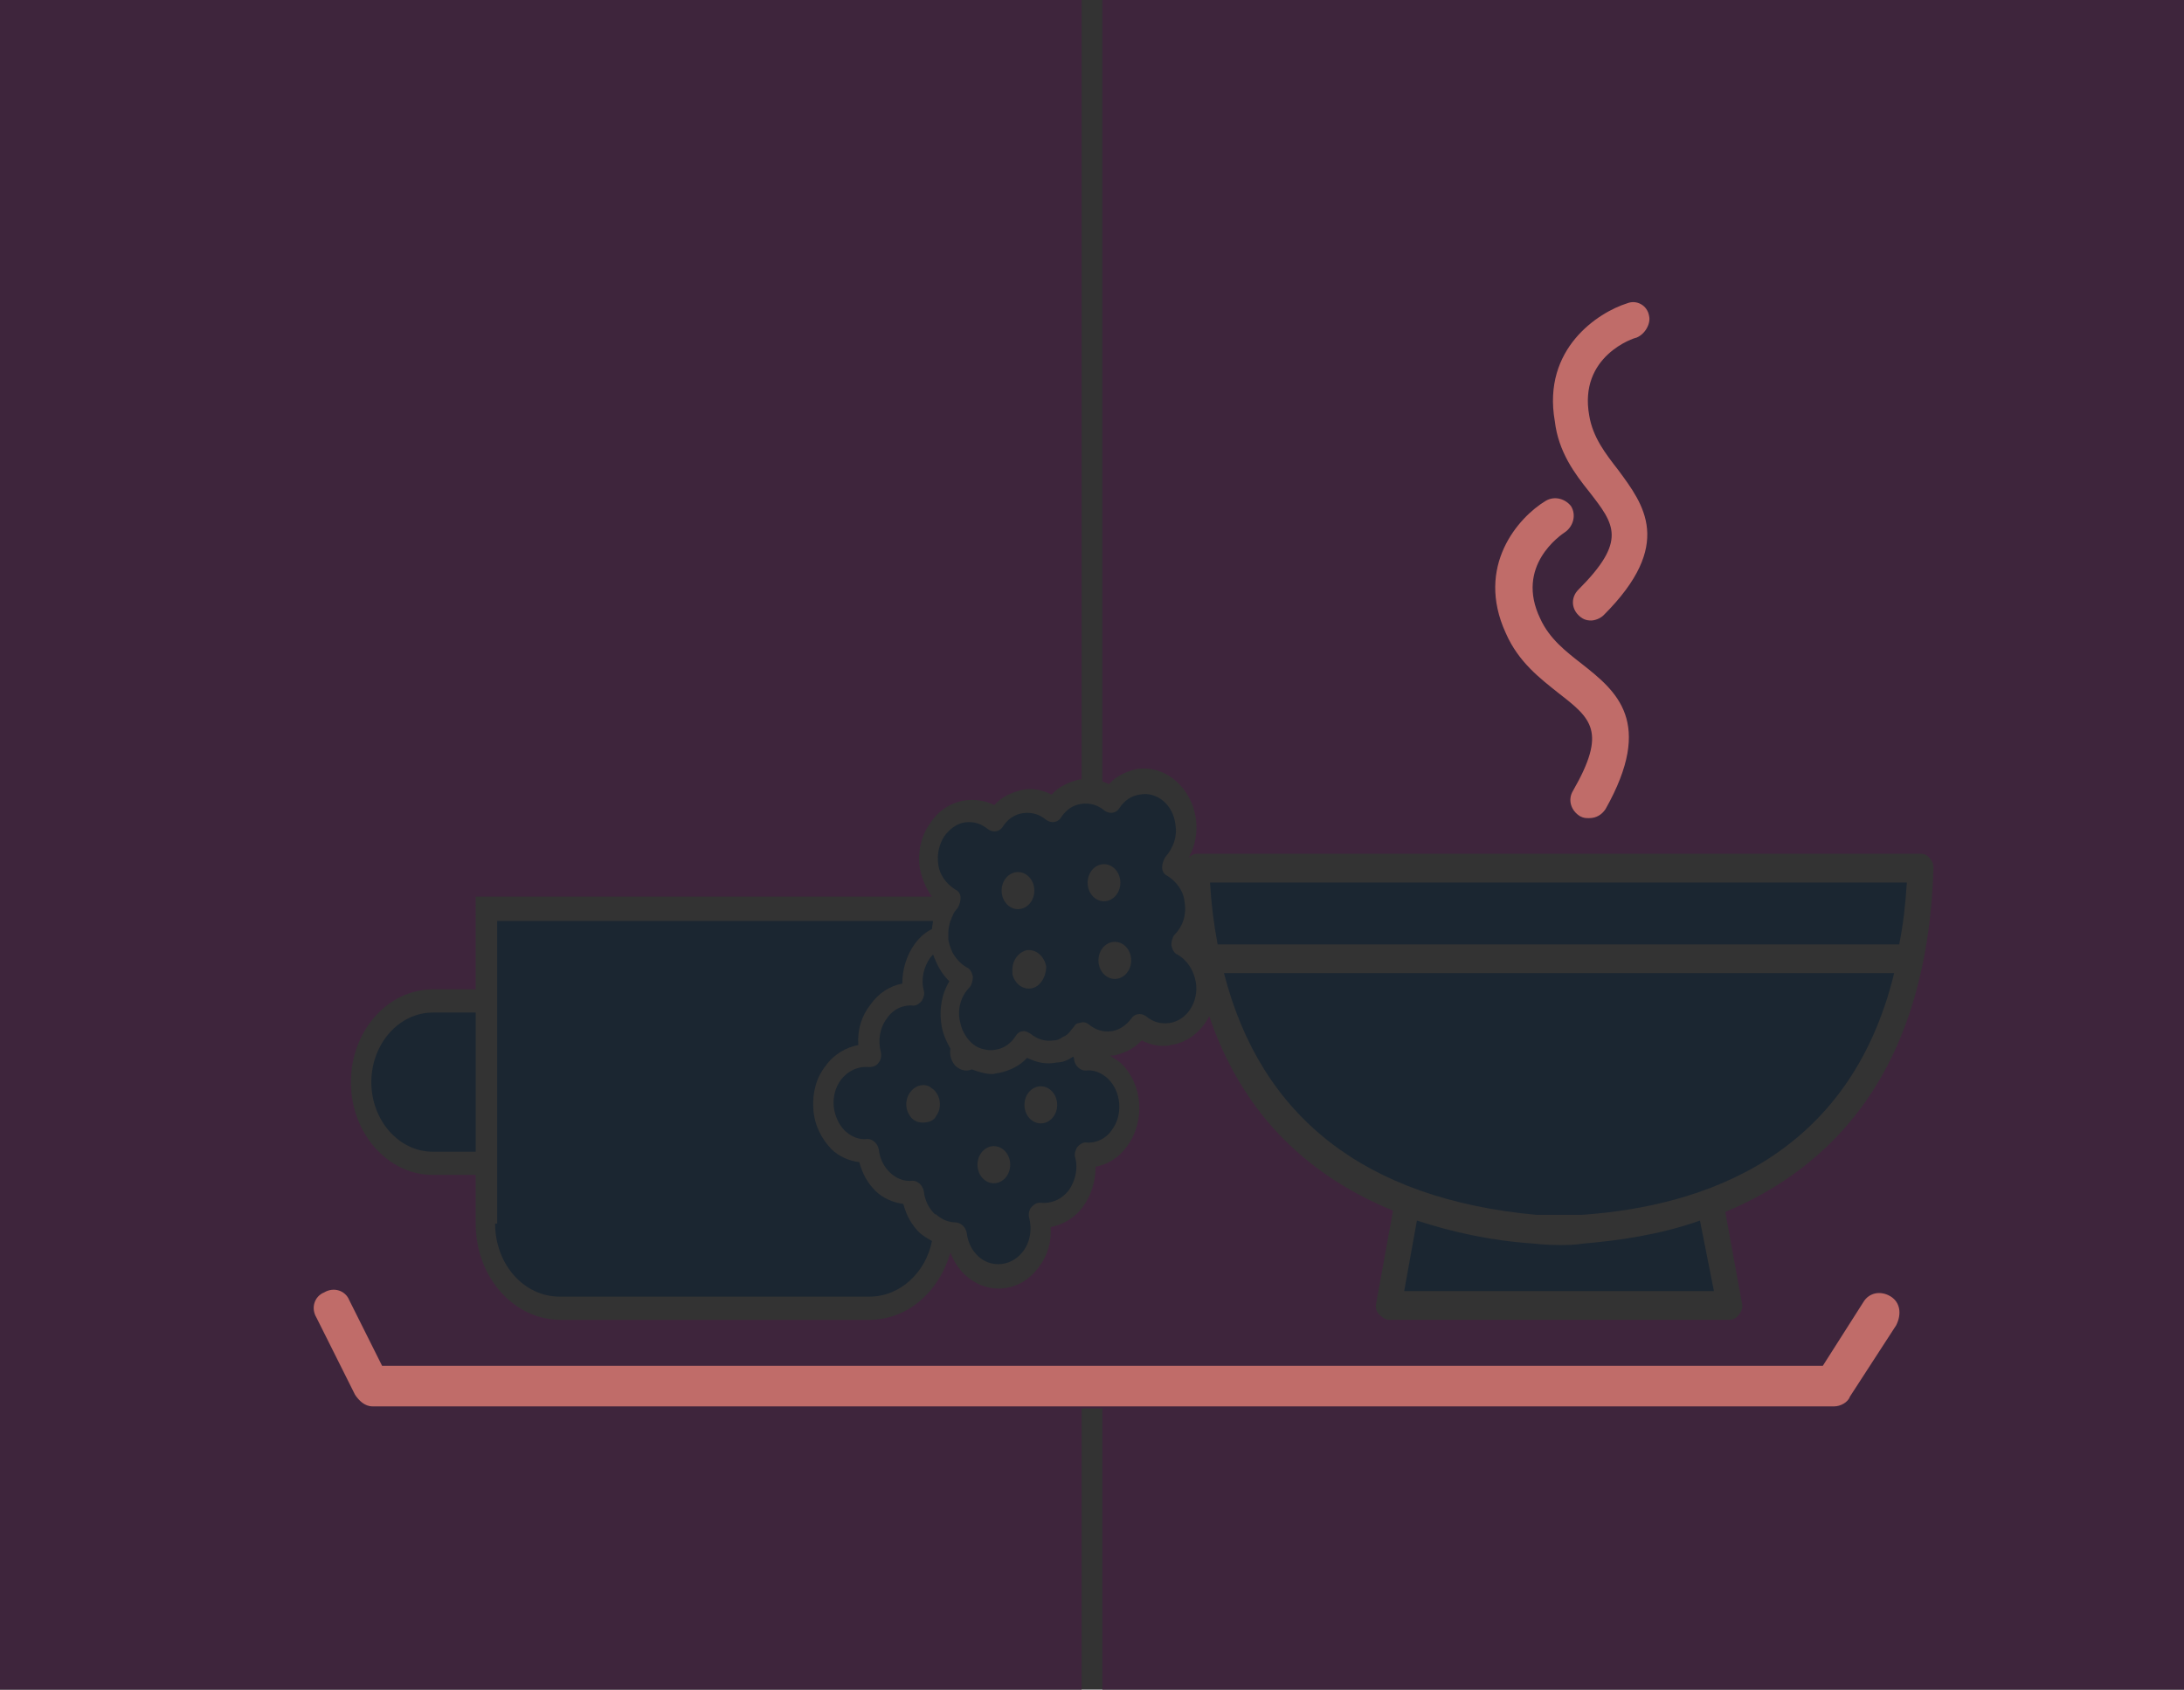 <?xml version="1.0" encoding="utf-8"?>
<!-- Generator: Adobe Illustrator 16.0.0, SVG Export Plug-In . SVG Version: 6.00 Build 0)  -->
<!DOCTYPE svg PUBLIC "-//W3C//DTD SVG 1.1//EN" "http://www.w3.org/Graphics/SVG/1.1/DTD/svg11.dtd">
<svg version="1.1" id="Layer_1" xmlns="http://www.w3.org/2000/svg" xmlns:xlink="http://www.w3.org/1999/xlink" x="0px" y="0px"
	 width="420px" height="325px" viewBox="-163.804 -110 420 325" enable-background="new -163.804 -110 420 325"
	 xml:space="preserve">
<rect x="-163.804" y="-110" width="420" height="325" fill="#333333" stroke="none"/>
<g display="none">
	<path display="inline" fill="#3E253C" d="M54.984,87.401c-0.521-0.173-0.867-0.692-1.038-1.388c0-0.52,0.171-1.215,0.518-1.562
		c1.389-1.213,2.082-2.951,1.735-4.856c-0.174-1.734-1.386-3.121-2.948-3.989c-0.52-0.173-0.865-0.693-0.865-1.216
		c0-0.52,0.17-1.041,0.516-1.561c1.391-1.389,2.083-3.121,1.736-4.856c-0.346-2.949-3.12-5.032-6.072-4.513
		c-1.385,0.178-2.598,0.869-3.467,2.084c-0.521,0.694-1.561,0.867-2.429,0.346c-1.215-0.866-2.428-1.215-3.989-1.037
		c-1.391,0.171-2.604,0.867-3.473,2.078c-0.52,0.695-1.561,0.869-2.429,0.349c-1.215-0.868-2.43-1.215-3.989-1.041
		c-1.386,0.173-2.599,0.866-3.468,2.079c-0.521,0.696-1.561,0.87-2.429,0.347c-1.215-0.864-2.43-1.214-3.989-1.038
		c-1.391,0.174-2.605,1.038-3.471,2.082c-0.868,1.215-1.214,2.6-1.041,3.99c0.173,1.734,1.387,3.121,2.951,3.99
		c0.519,0.172,0.865,0.691,0.865,1.215c0,0.518-0.174,1.037-0.52,1.56c-0.346,0.346-0.695,0.692-0.868,1.215
		c-0.173,0.172-0.173,0.52-0.347,0.691c-0.176,0.521-0.346,1.215-0.346,1.736c0,0.346,0,0.692,0,1.039
		c0,0.176,0.17,0.521,0.17,0.694c0.176,0.523,0.35,0.869,0.522,1.215c0.522,0.869,1.388,1.732,2.429,2.256
		c0.52,0.174,0.868,0.691,1.042,1.389c0,0.518-0.174,1.212-0.522,1.56c-1.388,1.217-2.08,2.954-1.734,4.86
		c0.174,0.692,0.347,1.385,0.692,1.907c0.695,1.215,1.736,2.083,2.951,2.429c0.692,0.175,1.561,0.346,2.429,0.175
		c1.388-0.175,2.603-0.867,3.468-2.082c0.35-0.521,0.869-0.697,1.391-0.697c0.346,0,0.691,0.176,1.038,0.351
		c1.215,0.869,2.429,1.215,3.99,1.04c0.521,0,1.043-0.171,1.561-0.522c0.522-0.171,1.043-0.518,1.39-1.039
		c0.174-0.176,0.346-0.346,0.522-0.521c0.17-0.348,0.516-0.519,0.865-0.519c0.519-0.176,1.041-0.176,1.563,0.171
		c1.214,0.868,2.429,1.215,3.989,1.039c1.214-0.171,2.429-0.862,3.296-1.906c0.517-0.694,1.561-0.869,2.428-0.348
		c1.213,0.868,2.43,1.215,3.992,1.044c2.945-0.351,5.027-3.126,4.508-6.074C57.761,89.829,56.722,88.27,54.984,87.401z
		 M26.537,78.557c0-1.534,1.242-2.777,2.774-2.777c1.532,0,2.775,1.243,2.775,2.777c0,1.531-1.243,2.774-2.775,2.774
		C27.779,81.331,26.537,80.088,26.537,78.557z M31.219,91.74c-1.562,0.171-2.774-0.87-3.122-2.083c0-0.173,0-0.173,0-0.347
		c-0.176-1.561,0.869-2.947,2.43-3.297c1.561-0.174,2.95,0.867,3.296,2.429C33.822,90.002,32.779,91.566,31.219,91.74z
		 M39.197,76.648c0-1.537,1.245-2.777,2.777-2.777c1.532,0,2.778,1.24,2.778,2.777c0,1.53-1.246,2.773-2.778,2.773
		C40.442,79.421,39.197,78.179,39.197,76.648z M43.538,89.829c-1.535,0-2.777-1.239-2.777-2.774c0-1.535,1.242-2.774,2.777-2.774
		c1.533,0,2.775,1.239,2.775,2.774C46.313,88.59,45.071,89.829,43.538,89.829z"/>
	<path display="inline" fill="#3E253C" d="M39.373,104.751c-0.868,0-1.736-0.691-1.906-1.56c0-0.176,0-0.347-0.177-0.522
		c-0.868,0.522-1.735,0.87-2.774,0.87c-1.736,0.345-3.467,0-5.03-0.694c-1.215,1.215-2.948,1.906-4.685,2.254
		c-0.347,0-0.869,0.176-1.215,0.176c-1.215,0-2.429-0.353-3.468-0.698c-0.868,0.346-1.909,0.175-2.774-0.517
		c-0.695-0.698-1.045-1.561-0.869-2.604c-0.695-1.039-1.39-2.429-1.56-3.814c-0.35-2.259,0.17-4.511,1.384-6.247
		c-1.038-0.868-1.906-2.083-2.429-3.298c-0.17-0.172-0.17-0.521-0.346-0.694c-0.173,0.174-0.347,0.349-0.52,0.522
		c-1.042,1.387-1.561,3.12-1.042,4.857c0.174,0.519,0,1.042-0.346,1.563c-0.346,0.346-0.868,0.691-1.387,0.691
		c-1.734-0.175-3.471,0.522-4.513,1.908c-1.214,1.39-1.561,3.297-1.041,5.032c0.176,0.522,0,1.215-0.346,1.562
		c-0.347,0.521-1.039,0.691-1.562,0.691c-1.906-0.171-3.643,0.521-4.857,1.905c-0.868,1.045-1.388,2.43-1.214,3.995
		c0.176,1.385,0.868,2.771,1.909,3.639c1.042,0.867,2.427,1.391,3.816,1.215c0.868,0,1.733,0.697,1.907,1.565
		c0.173,1.385,0.868,2.6,1.909,3.467c1.042,0.868,2.427,1.385,3.816,1.215c0.868,0,1.733,0.693,1.906,1.562
		c0.174,1.389,0.869,2.604,1.907,3.467c0,0,0,0,0.176,0c1.039,0.868,2.253,1.214,3.468,1.214c-0.085,0-0.138,0-0.17,0
		c0.865,0,1.733,0.699,1.906,1.561c0.173,1.391,0.868,2.604,1.907,3.474c1.041,0.862,2.255,1.213,3.47,1.213
		c1.564,0,3.124-0.697,4.163-1.912c1.214-1.384,1.56-3.291,1.044-5.028c-0.177-0.521,0-1.214,0.346-1.561
		c0.347-0.345,0.869-0.698,1.385-0.698h0.176c1.907,0.177,3.644-0.515,4.857-1.906c1.039-1.385,1.562-3.12,1.039-4.856
		c-0.17-0.517,0-1.04,0.346-1.561c0.35-0.348,0.868-0.694,1.391-0.694c1.736,0.177,3.468-0.521,4.512-1.905
		c1.907-2.254,1.56-5.726-0.695-7.634C42.147,105.099,40.761,104.576,39.373,104.751z M14.565,111.863
		c-0.173,0.347-0.52,0.521-0.865,0.697c-1.041,0.341-2.256,0.341-3.124-0.351c-1.215-1.04-1.387-2.776-0.346-3.99
		c0.864-1.039,2.429-1.386,3.47-0.693c0.17,0.178,0.346,0.178,0.52,0.348C15.434,108.916,15.607,110.648,14.565,111.863z
		 M22.198,120.885c-1.532,0-2.775-1.242-2.775-2.774c0-1.532,1.243-2.78,2.775-2.78c1.535,0,2.778,1.248,2.778,2.78
		C24.976,119.643,23.733,120.885,22.198,120.885z M28.79,112.901c-1.533,0-2.775-1.236-2.775-2.771c0-1.537,1.242-2.78,2.775-2.78
		c1.535,0,2.774,1.243,2.774,2.78C31.564,111.665,30.325,112.901,28.79,112.901z"/>
	<path display="inline" fill="#3E253C" d="M8.496,124.699c-1.736-0.177-3.47-0.868-4.685-1.905
		c-1.388-1.215-2.255-2.606-2.777-4.336c-1.734-0.177-3.468-0.869-4.683-1.908c-1.736-1.565-2.951-3.648-3.121-6.078
		c-0.176-2.427,0.52-4.681,2.08-6.412c1.388-1.735,3.471-2.78,5.553-3.127c-0.176-2.253,0.52-4.336,2.08-6.071
		C4.331,93.13,6.24,92.085,8.32,91.74c0-2.083,0.695-4.165,2.082-5.9c0.869-1.041,1.734-1.733,2.949-2.255
		c0-0.346,0.173-0.869,0.173-1.215h-73.9v45.28h-0.345c0,6.071,4.856,10.924,10.928,10.924H2.77c5.205,0,9.54-3.638,10.582-8.318
		c-0.692-0.354-1.389-0.699-2.08-1.221C9.881,127.826,9.016,126.436,8.496,124.699z"/>
	<path display="inline" fill="#3E253C" d="M-81.712,106.489c0,5.721,4.685,10.406,10.409,10.406h7.287v-20.82h-7.287
		C-77.027,96.075-81.712,100.763-81.712,106.489z"/>
	<path display="inline" fill="#3E253C" d="M115.816,126.339c0,0,1.724,0,4.089,0c1.078,0,2.366,0,3.661,0
		c20.877-1.293,45.41-8.825,52.943-36.16H62.872C69.112,111.703,86.762,123.968,115.816,126.339z"/>
	<path display="inline" fill="#3E253C" d="M-161-110v325h420v-325H-161z M147.886,125.907l2.798,13.559
		c0.216,0.646,0,1.295-0.43,1.719c-0.431,0.648-1.077,0.864-1.725,0.864H90.85c-0.646,0-1.29-0.433-1.719-0.864
		c-0.432-0.424-0.646-1.072-0.432-1.719l2.798-13.559v-0.215c-15.392-5.57-25.786-15.24-31.126-29.065
		c-1.316,2.254-3.639,3.909-6.425,4.306c-1.737,0.347-3.473,0-5.033-0.691c-1.216,1.214-2.945,1.905-4.683,2.258
		c-0.176,0-0.522,0-0.692,0c0.517,0.346,1.215,0.692,1.731,1.04c3.819,3.12,4.339,8.671,1.214,12.489
		c-1.385,1.731-3.294,2.773-5.374,3.121c0,2.082-0.697,4.165-2.082,5.896c-1.391,1.735-3.473,2.78-5.551,3.128
		c0.171,2.252-0.521,4.335-2.082,6.065c-1.737,2.082-4.165,3.126-6.768,3.126c-2.08,0-3.989-0.698-5.723-2.082
		c-1.042-0.868-1.91-2.083-2.43-3.298c-1.909,5.896-7.285,10.063-13.705,10.063H-49.62c-7.98,0-14.397-6.419-14.397-14.398v-7.286
		h-7.287c-7.634,0-13.878-6.242-13.878-13.875c0-7.639,6.244-13.881,13.878-13.881h7.287V78.727H13.35
		c-1.042-1.215-1.734-2.775-2.08-4.336c-0.347-2.255,0.173-4.682,1.733-6.59c1.388-1.91,3.47-3.125,5.899-3.471
		c1.733-0.174,3.467,0,5.027,0.694c1.214-1.214,2.951-1.909,4.688-2.255c1.73-0.346,3.468,0,5.028,0.691
		c1.215-1.215,2.95-1.906,4.685-2.252c1.733-0.174,3.47,0,5.03,0.691c1.215-1.214,2.951-1.906,4.685-2.254
		c4.854-0.694,9.367,2.777,10.062,7.459c0.331,1.992-0.136,4.135-1.239,5.836c0.424-0.416,0.848-0.627,1.479-0.627H181.03
		c0.646,0,1.078,0.216,1.505,0.646c0.43,0.432,0.646,0.861,0.646,1.508C182.108,105.462,165.318,119.45,147.886,125.907z"/>
	<path display="inline" fill="#3E253C" d="M61.794,85.878H177.37c0.646-2.801,1.078-6.026,1.293-9.257H60.503
		C60.719,79.852,61.147,82.865,61.794,85.878z"/>
	<path display="inline" fill="#3E253C" d="M123.782,130.642c-1.511,0.215-2.799,0.215-4.093,0.215c-2.364,0-4.301-0.215-4.301-0.215
		c-7.32-0.433-13.776-1.721-19.803-3.446l-2.155,10.552h52.519l-2.368-10.552C136.691,129.354,129.593,130.209,123.782,130.642z"/>
</g>
<g>
	<path fill="#1B2631" d="M44.928,95.927c-0.984,0-1.969-0.889-2.162-2.004c0-0.229,0-0.447-0.199-0.675
		c-0.984,0.675-1.969,1.118-3.146,1.118c-1.969,0.445-3.932,0-5.705-0.891c-1.377,1.562-3.344,2.451-5.312,2.896
		c-0.396,0-0.985,0.229-1.378,0.229c-1.377,0-2.754-0.455-3.934-0.898c-0.984,0.443-2.166,0.225-3.148-0.664
		c-0.787-0.898-1.182-2.008-0.982-3.35c-0.789-1.336-1.576-3.123-1.772-4.902c-0.394-2.904,0.196-5.801,1.573-8.033
		c-1.178-1.116-2.162-2.678-2.754-4.238c-0.196-0.223-0.196-0.672-0.393-0.895c-0.198,0.223-0.393,0.449-0.59,0.672
		c-1.18,1.783-1.77,4.012-1.18,6.246c0.194,0.668,0,1.337-0.395,2.008c-0.395,0.446-0.982,0.891-1.574,0.891
		c-1.967-0.225-3.934,0.672-5.115,2.451c-1.377,1.789-1.771,4.24-1.18,6.473c0.195,0.67,0,1.562-0.393,2.006
		c-0.395,0.672-1.182,0.893-1.771,0.893c-2.164-0.221-4.132,0.668-5.51,2.448c-0.983,1.344-1.573,3.122-1.377,5.134
		c0.198,1.781,0.983,3.562,2.166,4.68c1.179,1.115,2.753,1.789,4.326,1.561c0.984,0,1.968,0.896,2.166,2.015
		c0.195,1.778,0.982,3.341,2.164,4.456c1.179,1.117,2.752,1.781,4.326,1.562c0.984,0,1.968,0.893,2.166,2.006
		c0.194,1.789,0.982,3.348,2.162,4.459c0,0,0,0,0.197,0c1.18,1.115,2.557,1.561,3.936,1.561c-0.099,0-0.16,0-0.197,0
		c0.982,0,1.967,0.896,2.164,2.006c0.195,1.787,0.984,3.35,2.164,4.463c1.179,1.109,2.557,1.564,3.934,1.564
		c1.773,0,3.543-0.896,4.721-2.457c1.379-1.783,1.771-4.234,1.186-6.469c-0.201-0.668,0-1.561,0.391-2.004
		c0.393-0.445,0.986-0.896,1.572-0.896h0.197c2.162,0.225,4.133-0.664,5.51-2.453c1.178-1.779,1.77-4.012,1.178-6.244
		c-0.193-0.664,0-1.337,0.393-2.006c0.396-0.445,0.984-0.891,1.576-0.891c1.969,0.225,3.934-0.672,5.117-2.452
		c2.162-2.897,1.77-7.362-0.789-9.813C48.077,96.372,46.502,95.702,44.928,95.927z M16.172,104.756
		c-0.195,0.447-0.59,0.672-0.983,0.899c-1.18,0.437-2.556,0.437-3.542-0.452c-1.377-1.336-1.573-3.567-0.393-5.131
		c0.983-1.333,2.755-1.779,3.935-0.887c0.196,0.223,0.394,0.223,0.591,0.441C17.157,100.971,17.354,103.196,16.172,104.756z
		 M27.32,117.604c-1.737,0-3.147-1.6-3.147-3.567s1.41-3.575,3.147-3.575c1.74,0,3.149,1.607,3.149,3.575
		S29.06,117.604,27.32,117.604z M36.353,106.092c-1.738,0-3.147-1.589-3.147-3.562c0-1.975,1.409-3.572,3.147-3.572
		c1.742,0,3.148,1.598,3.148,3.572C39.501,104.503,38.095,106.092,36.353,106.092z"/>
	<path fill="#1B2631" d="M9.911,121.571c-1.967-0.225-3.935-1.115-5.312-2.451c-1.575-1.561-2.558-3.35-3.148-5.572
		c-1.969-0.227-3.936-1.117-5.313-2.452c-1.966-2.015-3.343-4.692-3.54-7.815c-0.196-3.12,0.59-6.018,2.36-8.242
		c1.573-2.232,3.934-3.574,6.296-4.021c-0.196-2.895,0.59-5.573,2.36-7.805c1.575-2.227,3.739-3.568,6.099-4.015
		c0-2.677,0.787-5.354,2.361-7.583c0.982-1.34,1.966-2.229,3.343-2.9c0-0.444,0.198-1.115,0.198-1.561h-83.81v58.213h-0.392
		c0,7.807,5.508,14.043,12.394,14.043h59.61c5.902,0,10.82-4.676,11.999-10.693c-0.785-0.455-1.571-0.896-2.36-1.57
		C11.484,125.591,10.5,123.804,9.911,121.571z"/>
	<path fill="#1B2631" d="M-92.392,98.161c0,7.354,5.313,13.377,11.806,13.377h8.263V84.773h-8.263
		C-87.079,84.773-92.392,90.799-92.392,98.161z"/>
	<path fill="#1B2631" d="M62.633,73.62c-0.588-0.223-0.984-0.889-1.176-1.783c0-0.668,0.191-1.562,0.588-2.008
		c1.572-1.56,2.357-3.793,1.965-6.244c-0.195-2.229-1.57-4.013-3.342-5.129c-0.59-0.223-0.982-0.891-0.982-1.561
		c0-0.668,0.193-1.339,0.586-2.007c1.578-1.784,2.361-4.013,1.969-6.245c-0.391-3.791-3.539-6.468-6.885-5.8
		c-1.572,0.226-2.949,1.116-3.934,2.677c-0.592,0.893-1.77,1.116-2.754,0.445c-1.377-1.113-2.754-1.562-4.525-1.336
		c-1.576,0.223-2.953,1.118-3.938,2.675c-0.59,0.894-1.771,1.116-2.754,0.449c-1.377-1.116-2.754-1.561-4.525-1.339
		c-1.57,0.223-2.947,1.113-3.932,2.675c-0.591,0.892-1.77,1.115-2.756,0.444c-1.377-1.113-2.754-1.562-4.523-1.335
		c-1.574,0.223-2.953,1.335-3.936,2.677c-0.984,1.562-1.377,3.342-1.18,5.129c0.195,2.229,1.572,4.014,3.344,5.129
		c0.59,0.223,0.982,0.891,0.982,1.561c0,0.668-0.195,1.336-0.588,2.006c-0.395,0.446-0.789,0.891-0.984,1.562
		c-0.197,0.224-0.197,0.669-0.393,0.892c-0.199,0.67-0.395,1.561-0.395,2.232c0,0.443,0,0.889,0,1.336
		c0,0.225,0.195,0.67,0.195,0.893c0.199,0.671,0.395,1.117,0.591,1.562c0.591,1.116,1.573,2.229,2.755,2.899
		c0.59,0.223,0.984,0.891,1.181,1.783c0,0.669-0.196,1.561-0.591,2.006c-1.573,1.566-2.359,3.799-1.967,6.25
		c0.195,0.891,0.394,1.781,0.787,2.451c0.785,1.562,1.967,2.679,3.344,3.123c0.787,0.227,1.772,0.447,2.756,0.227
		c1.573-0.227,2.95-1.116,3.932-2.677c0.396-0.673,0.984-0.897,1.576-0.897c0.393,0,0.785,0.225,1.18,0.45
		c1.375,1.116,2.754,1.562,4.521,1.337c0.594,0,1.186-0.221,1.771-0.673c0.592-0.217,1.184-0.664,1.576-1.333
		c0.197-0.227,0.393-0.445,0.592-0.672c0.193-0.445,0.586-0.664,0.982-0.664c0.588-0.225,1.18-0.225,1.771,0.219
		c1.377,1.117,2.756,1.561,4.525,1.336c1.377-0.219,2.754-1.109,3.738-2.453c0.586-0.89,1.771-1.114,2.752-0.444
		c1.377,1.118,2.756,1.562,4.527,1.343c3.34-0.454,5.703-4.021,5.113-7.811C65.78,76.743,64.604,74.737,62.633,73.62z
		 M28.813,61.315c0-1.974,1.41-3.571,3.146-3.571c1.738,0,3.148,1.598,3.148,3.571c0,1.97-1.41,3.567-3.148,3.567
		C30.224,64.883,28.813,63.285,28.813,61.315z M34.434,80.132c-1.77,0.222-3.146-1.115-3.539-2.677c0-0.223,0-0.223,0-0.445
		c-0.199-2.006,0.984-3.79,2.754-4.238c1.771-0.223,3.348,1.115,3.74,3.123C37.389,77.9,36.205,79.91,34.434,80.132z M45.352,59.795
		c0-1.974,1.412-3.567,3.15-3.567s3.15,1.594,3.15,3.567c0,1.97-1.412,3.567-3.15,3.567S45.352,61.765,45.352,59.795z
		 M50.587,78.301c-1.742,0-3.15-1.595-3.15-3.567c0-1.974,1.408-3.567,3.15-3.567c1.738,0,3.146,1.594,3.146,3.567
		C53.734,76.706,52.326,78.301,50.587,78.301z"/>
	<path fill="#1B2631" d="M131.622,123.679c0,0,1.955,0,4.639,0c1.223,0,2.682,0,4.15,0c23.678-1.66,51.498-11.344,60.043-46.488
		H71.579C78.657,104.862,98.67,120.63,131.622,123.679z"/>
	<path fill="#1B2631" d="M140.655,129.21c-1.713,0.277-3.172,0.277-4.641,0.277c-2.684,0-4.879-0.277-4.879-0.277
		c-8.303-0.555-15.621-2.211-22.457-4.426l-2.443,13.561h59.561l-2.686-13.561C155.295,127.556,147.245,128.655,140.655,129.21z"/>
	<path fill="#1B2631" d="M70.356,71.662h131.072c0.733-3.601,1.223-7.749,1.469-11.899H68.891
		C69.137,63.913,69.622,67.786,70.356,71.662z"/>
</g>
<path fill="none" d="M44.196,40.698v-0.789c-0.149,0.012-0.298,0.021-0.448,0.038c-1.967,0.445-3.936,1.335-5.314,2.897
	c-1.768-0.891-3.736-1.335-5.701-0.891c-1.969,0.446-3.938,1.339-5.314,2.9c-1.77-0.893-3.737-1.116-5.703-0.893
	c-2.754,0.445-5.115,2.006-6.689,4.461c-1.77,2.455-2.361,5.574-1.969,8.475c0.395,2.006,1.182,4.012,2.36,5.574h-87.741v17.844
	h-8.263c-8.659,0-15.739,8.027-15.739,17.848c0,9.812,7.081,17.836,15.739,17.836h8.263v9.369c0,10.256,7.277,18.51,16.33,18.51
	H3.418c7.278,0,13.377-5.359,15.543-12.936c0.588,1.561,1.572,3.123,2.754,4.238c1.966,1.779,4.131,2.68,6.49,2.68
	c2.951,0,5.705-1.346,7.674-4.021c1.771-2.229,2.555-4.904,2.363-7.801c2.355-0.445,4.717-1.789,6.293-4.018
	c1.57-2.227,2.361-4.904,2.361-7.582c2.359-0.443,4.525-1.787,6.096-4.012c3.543-4.91,2.955-12.046-1.377-16.059
	c-0.586-0.443-1.377-0.891-1.963-1.336c0.193,0,0.586,0,0.785,0c1.969-0.45,3.932-1.342,5.309-2.902
	c1.77,0.889,3.74,1.336,5.711,0.889c3.158-0.51,5.792-2.638,7.284-5.535c6.057,17.774,17.845,30.206,35.3,37.367v0.279
	l-3.174,17.428c-0.242,0.832,0,1.664,0.49,2.211c0.486,0.555,1.217,1.109,1.949,1.109h65.414c0.732,0,1.469-0.277,1.957-1.109
	c0.486-0.547,0.729-1.379,0.486-2.211l-3.174-17.428c19.77-8.304,38.813-26.287,40.028-66.134c0-0.829-0.244-1.384-0.73-1.938
	c-0.484-0.555-0.975-0.832-1.707-0.832H66.45c-0.716,0-1.196,0.271-1.677,0.804c1.25-2.185,1.78-4.941,1.403-7.5
	c-0.789-6.019-5.904-10.48-11.41-9.586c-1.967,0.445-3.936,1.335-5.312,2.896c-0.409-0.206-0.83-0.372-1.257-0.509v0.37H44.196z"/>
<path fill="none" stroke="#FFFFFF" stroke-width="4" stroke-miterlimit="10" d="M46.196-11.015"/>
<path fill="none" stroke="#FFFFFF" stroke-width="4" stroke-miterlimit="10" d="M46.196-110"/>
<g>
	<path fill="#3E253C" d="M256.196-110h-208V40.328c0.428,0.137,0.849,0.304,1.257,0.509c1.377-1.561,3.346-2.451,5.312-2.896
		c5.506-0.894,10.621,3.567,11.41,9.586c0.377,2.559-0.154,5.315-1.403,7.5c0.481-0.534,0.96-0.804,1.677-0.804h139.131
		c0.732,0,1.223,0.277,1.707,0.832c0.486,0.555,0.73,1.109,0.73,1.938c-1.215,39.847-20.258,57.83-40.028,66.134l3.174,17.428
		c0.242,0.832,0,1.664-0.486,2.211c-0.488,0.832-1.225,1.109-1.957,1.109h-65.414c-0.732,0-1.463-0.555-1.949-1.109
		c-0.49-0.547-0.732-1.379-0.49-2.211l3.174-17.428v-0.279c-17.455-7.161-29.243-19.593-35.3-37.367
		c-1.492,2.897-4.126,5.025-7.284,5.535c-1.971,0.447-3.941,0-5.711-0.889c-1.377,1.561-3.34,2.452-5.309,2.902
		c-0.199,0-0.592,0-0.785,0c0.586,0.445,1.377,0.893,1.963,1.336c4.332,4.013,4.92,11.148,1.377,16.059
		c-1.57,2.225-3.736,3.568-6.096,4.012c0,2.678-0.791,5.355-2.361,7.582c-1.576,2.229-3.938,3.572-6.293,4.018
		c0.191,2.896-0.592,5.572-2.363,7.801c-1.969,2.676-4.723,4.021-7.674,4.021c-2.359,0-4.524-0.9-6.49-2.68
		c-1.182-1.115-2.166-2.678-2.754-4.238c-2.166,7.576-8.265,12.936-15.543,12.936h-59.412c-9.053,0-16.33-8.254-16.33-18.51v-9.369
		h-8.263c-8.659,0-15.739-8.023-15.739-17.836c0-9.82,7.081-17.848,15.739-17.848h8.263V62.47h87.741
		c-1.179-1.562-1.966-3.568-2.36-5.574c-0.393-2.9,0.199-6.02,1.969-8.475c1.574-2.455,3.936-4.016,6.689-4.461
		c1.966-0.223,3.934,0,5.703,0.893c1.377-1.561,3.346-2.454,5.314-2.9c1.965-0.445,3.934,0,5.701,0.891
		c1.379-1.562,3.348-2.452,5.314-2.897c0.149-0.017,0.298-0.026,0.448-0.038V-110h-208v325h208v-54.068h4V215h208V-110z"/>
</g>
<path fill="#C06C69" d="M133.449-13.659c-5.23,3.139-13.599,12.554-7.671,25.458c2.442,5.581,6.626,8.719,10.113,11.507
	c6.277,4.883,9.416,7.323,2.79,18.832c-1.045,1.744-0.348,3.836,1.396,4.883c0.696,0.349,1.046,0.349,1.743,0.349
	c1.395,0,2.441-0.696,3.138-1.743c9.416-16.738,2.094-22.668-4.533-27.899c-3.138-2.44-6.276-4.883-8.021-8.717
	c-4.883-10.115,3.836-16.043,4.883-16.739c1.395-1.047,2.092-3.138,1.046-4.883C137.287-14.007,135.195-14.703,133.449-13.659z"/>
<path fill="#C06C69" d="M153.329-49.229c-0.347-2.091-2.441-3.137-4.184-2.44c-5.579,1.744-16.39,8.719-13.949,22.668
	c0.696,5.929,3.834,10.112,6.625,13.599c4.882,6.278,7.323,9.415-2.093,18.832c-1.395,1.396-1.395,3.487,0,4.883
	c0.697,0.698,1.395,1.045,2.441,1.045c0.697,0,1.743-0.347,2.441-1.045c13.6-13.6,7.671-21.274,2.789-27.898
	c-2.441-3.138-4.883-6.278-5.579-10.461c-2.093-11.508,8.719-14.998,9.066-14.998C152.631-45.742,153.677-47.833,153.329-49.229z"/>
<path fill="#C06C69" d="M199.737,139.348c-1.858-1.11-4.09-0.742-5.2,1.117l-7.801,12.256h-277.06l-6.314-12.628
	c-0.743-1.855-2.972-2.601-4.829-1.487c-1.857,0.742-2.6,2.977-1.486,4.832l7.429,14.855c0.744,1.111,1.857,2.227,3.344,2.227
	h281.143c1.111,0,2.603-0.742,2.975-1.859l8.91-13.74C201.964,142.692,201.592,140.465,199.737,139.348z"/>
</svg>
